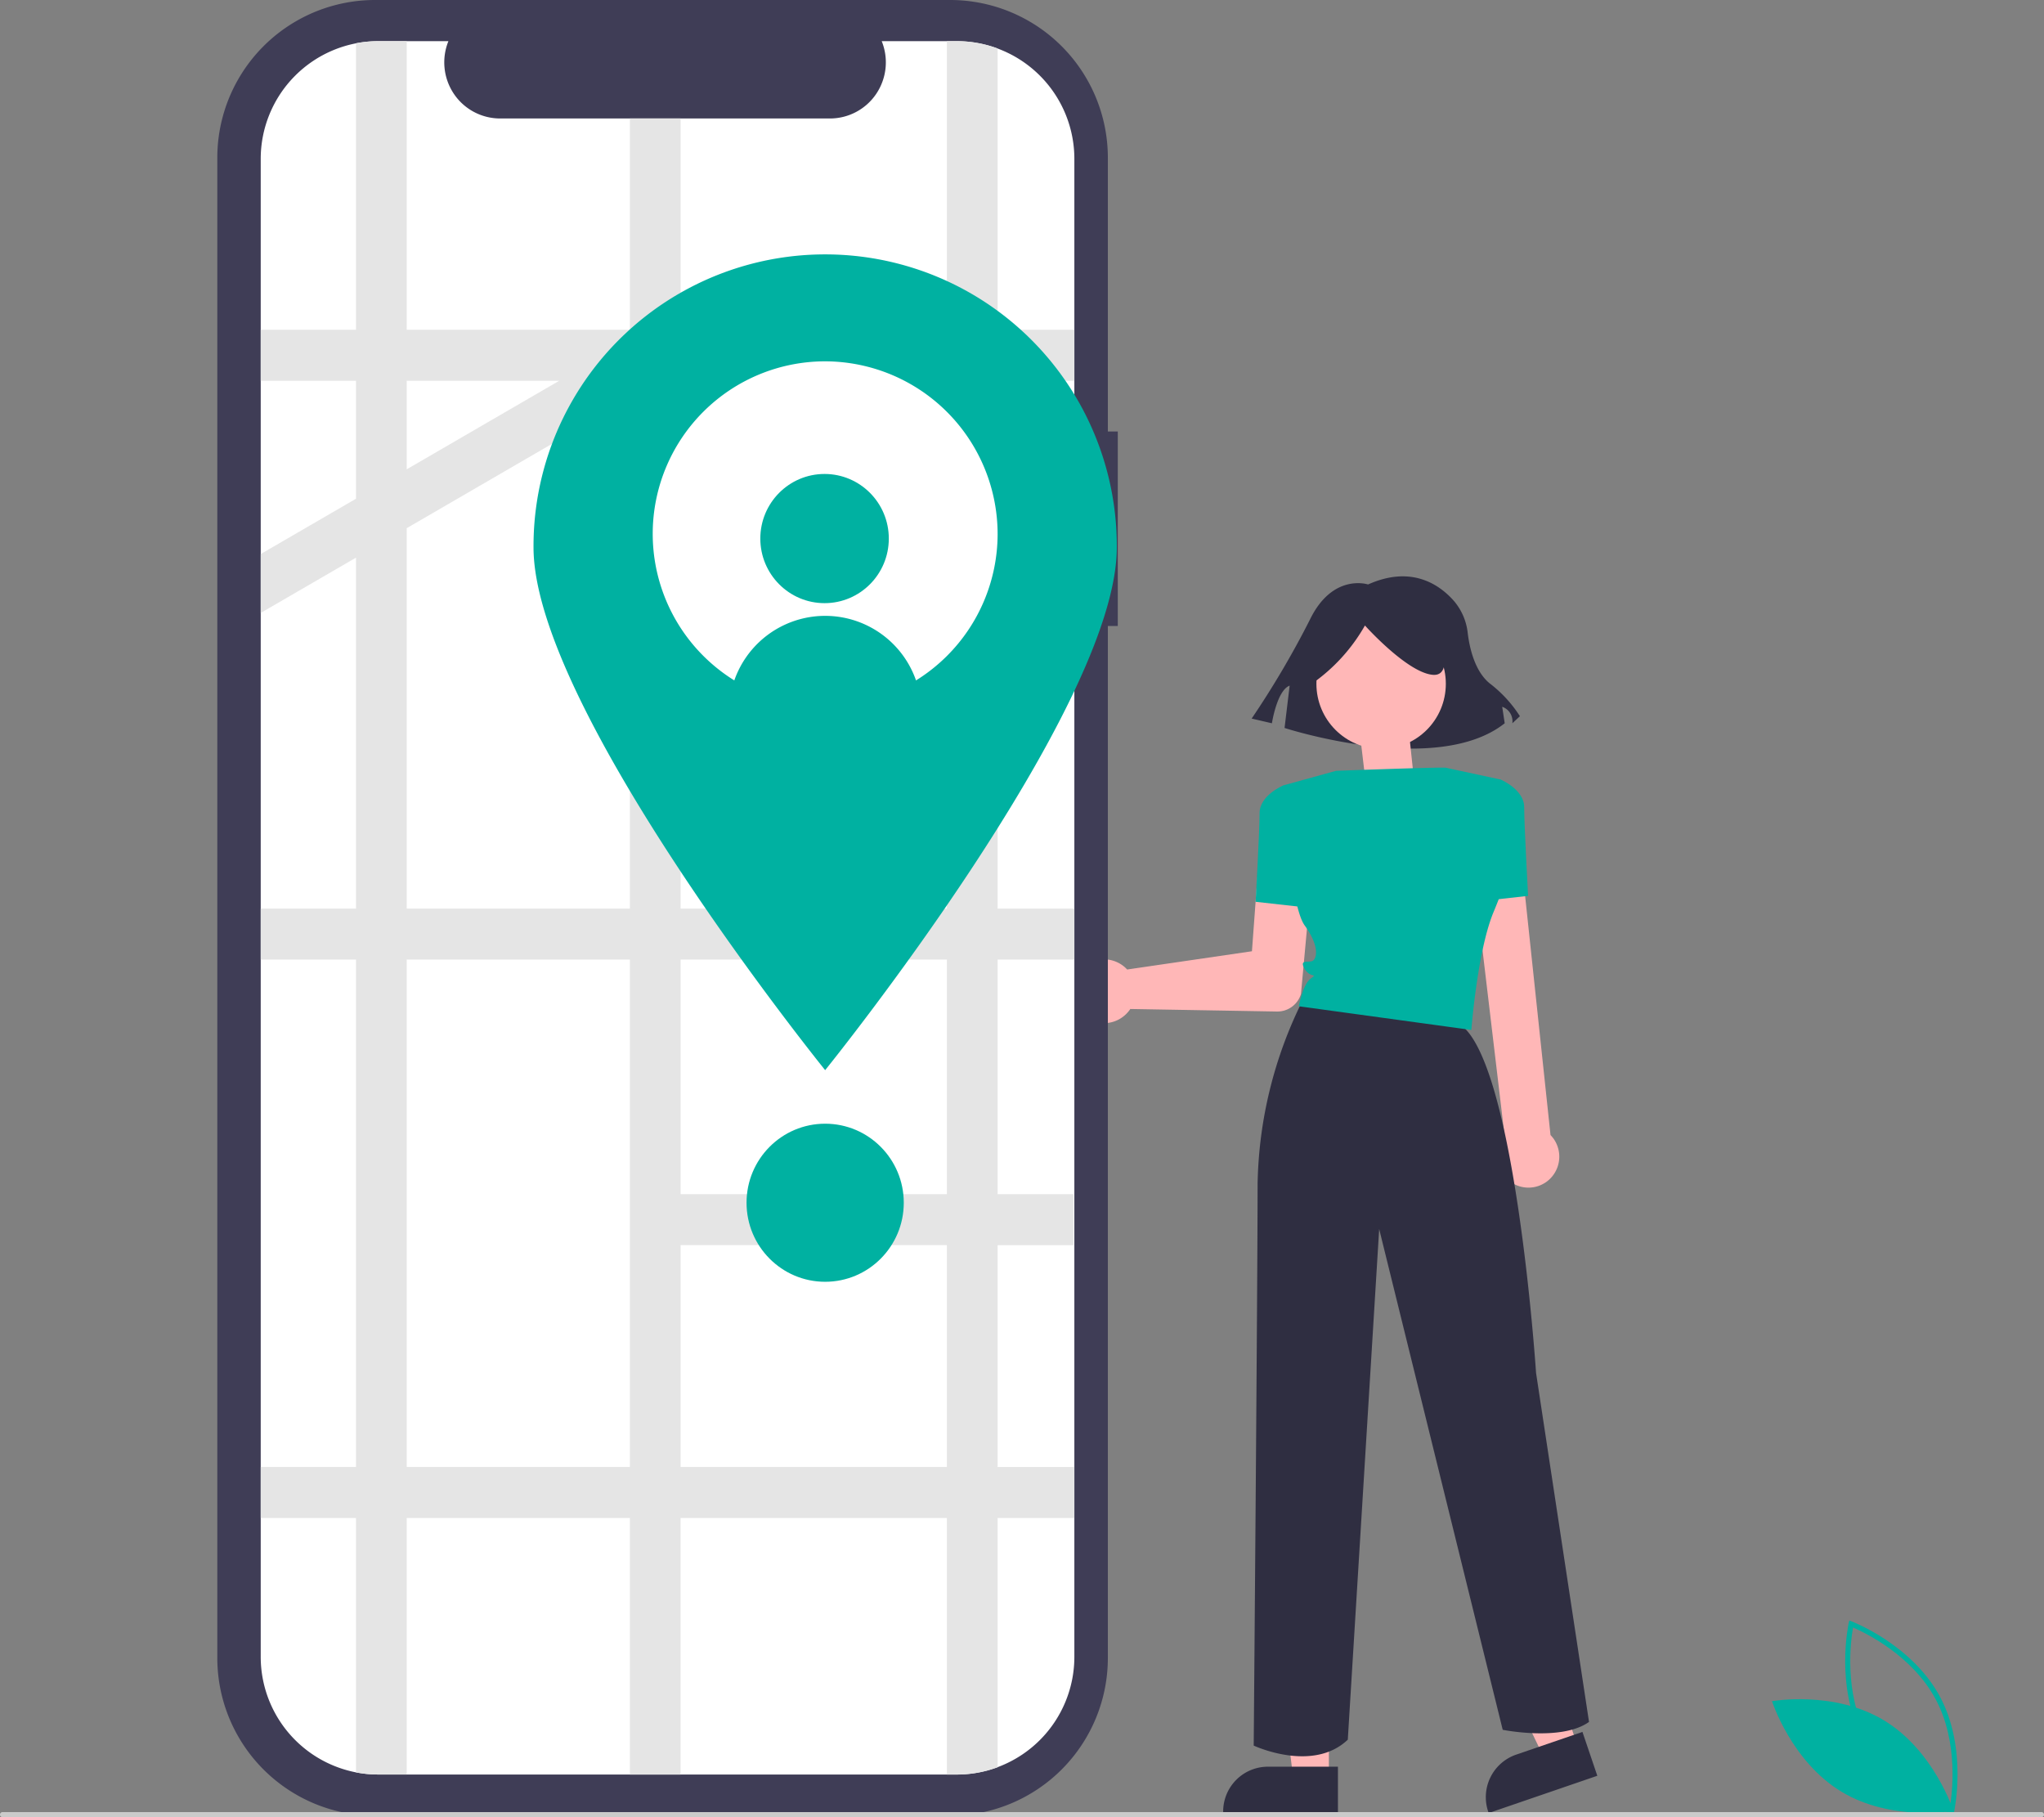 <svg xmlns="http://www.w3.org/2000/svg" width="315" height="280" viewBox="0 0 315 280">
  <rect x="0" y="0" width="315" height="280" fill="#808080" stroke="none"/>
  <g id="Group_492" data-name="Group 492" transform="translate(0 0)">
    <path id="Path_2093" data-name="Path 2093" d="M744.289,665.5l-.427-.156c-.089-.029-9.263-3.555-13.56-11.573s-2.193-17.656-2.173-17.764l.1-.43.417.156c.089.029,9.269,3.564,13.56,11.582s2.193,17.657,2.173,17.754Zm-13.3-12.1c3.637,6.768,10.886,10.235,12.722,11.036.347-1.973,1.444-9.981-2.183-16.749s-10.881-10.244-12.722-11.035C728.457,638.627,727.36,646.635,730.987,653.4Z" transform="translate(-443.235 -385.877)" fill="#00b1a1"/>
    <path id="Path_2094" data-name="Path 2094" d="M716,669.677c7.725,4.678,10.7,13.946,10.7,13.946s-9.541,1.709-17.266-2.959-10.7-13.946-10.7-13.946S708.279,665.009,716,669.677Z" transform="translate(-425.652 -404.592)" fill="#00b1a1"/>
    <path id="Path_2095" data-name="Path 2095" d="M423.573,348.066a4.884,4.884,0,0,1,7.214-1.133,5.173,5.173,0,0,1,.477.454l19.231-2.812,1.072-14.541a4.194,4.194,0,1,1,8.365.625.359.359,0,0,0-.005.078l-1.875,20.4-.01.049a3.8,3.8,0,0,1-3.671,2.676l-22.62-.391a3.768,3.768,0,0,1-.288.386,4.868,4.868,0,0,1-7.293.3c-.094-.1-.188-.2-.278-.308A4.964,4.964,0,0,1,423.573,348.066Z" transform="translate(-257.558 -198.001)" fill="#ffb7b7"/>
    <path id="Path_2096" data-name="Path 2096" d="M511.39,664.611H505.9l-2.61-21.27h8.1Z" transform="translate(-306.598 -390.586)" fill="#ffb7b7"/>
    <path id="Path_2097" data-name="Path 2097" d="M500.016,700.035H482.328v-.225a6.9,6.9,0,0,1,6.887-6.914h10.8Z" transform="translate(-293.826 -420.676)" fill="#2f2e41"/>
    <path id="Path_2098" data-name="Path 2098" d="M599.487,653.644l-5.189,1.787L585,636.143l7.661-2.627Z" transform="translate(-356.37 -384.624)" fill="#ffb7b7"/>
    <path id="Path_2099" data-name="Path 2099" d="M603.081,686.019l-16.74,5.742-.074-.215a6.93,6.93,0,0,1,4.292-8.779h0l10.231-3.506Z" transform="translate(-356.92 -412.399)" fill="#2f2e41"/>
    <path id="Path_2100" data-name="Path 2100" d="M511.5,222.2s-5.458-1.812-8.971,5.437a139.749,139.749,0,0,1-8.97,15.227l3.121.725s.779-5.076,2.734-5.8l-.784,6.521s23.4,7.615,33.927-.723l-.387-2.539a2.353,2.353,0,0,1,1.563,2.539L534.9,242.5a19.79,19.79,0,0,0-4.679-5.076c-2.307-1.9-3.1-5.522-3.369-7.788a9.094,9.094,0,0,0-2.332-5.135C522.188,221.986,517.936,219.318,511.5,222.2Z" transform="translate(-300.667 -132.143)" fill="#2f2e41"/>
    <ellipse id="Ellipse_20" data-name="Ellipse 20" cx="9.972" cy="10.024" rx="9.972" ry="10.024" transform="translate(202.872 95.336)" fill="#ffb7b7"/>
    <path id="Path_2101" data-name="Path 2101" d="M501.174,308.677l-1.816-.61s-3.622,1.519-3.622,4.253-.61,13.667-.61,13.667l8.162.913Z" transform="translate(-301.622 -187.035)" fill="#00b1a1"/>
    <path id="Path_2102" data-name="Path 2102" d="M585.514,379.718a4.754,4.754,0,0,1-.109-6.187l-5.091-42.848a3.8,3.8,0,1,1,7.591-.4v.044l4.555,42.892a7.042,7.042,0,0,1,.457.542,4.79,4.79,0,0,1-1.072,6.66c-.049.039-.1.073-.154.107h0a4.74,4.74,0,0,1-4.019.586A4.684,4.684,0,0,1,585.514,379.718Z" transform="translate(-353.512 -198.327)" fill="#ffb7b7"/>
    <path id="Path_2114" data-name="Path 2114" d="M585.514,379.718a4.754,4.754,0,0,1-.109-6.187l-5.091-42.848a3.8,3.8,0,1,1,7.591-.4v.044l4.555,42.892a7.042,7.042,0,0,1,.457.542,4.79,4.79,0,0,1-1.072,6.66c-.049.039-.1.073-.154.107h0a4.74,4.74,0,0,1-4.019.586A4.684,4.684,0,0,1,585.514,379.718Z" transform="translate(-371.169 -221.239)" fill="#ffb7b7"/>
    <path id="Path_2103" data-name="Path 2103" d="M581.695,324.576l8.157-.908s-.6-10.933-.6-13.667-3.627-4.253-3.627-4.253l-1.816.605Z" transform="translate(-354.36 -185.627)" fill="#00b1a1"/>
    <path id="Path_2104" data-name="Path 2104" d="M501.909,392.3a65.807,65.807,0,0,0-6.951,28.267c0,15.489-.6,86.574-.6,86.574s9.064,4.253,14.5-.908l4.837-78.683,19.038,77.16s9.065,1.821,13.3-1.216l-8.162-53.771s-3.324-50.421-12.389-54.068S501.909,392.3,501.909,392.3Z" transform="translate(-301.15 -238.173)" fill="#2f2e41"/>
    <path id="Path_2105" data-name="Path 2105" d="M516.48,244.8a27.44,27.44,0,0,0,8.281-9.046s6.475,7.237,10.439,7.6.357-8.684.357-8.684l-7.194-1.809-6.842.728-5.4,3.613Z" transform="translate(-314.41 -139.375)" fill="#2f2e41"/>
    <path id="Path_2106" data-name="Path 2106" d="M531.037,301.082s.283-.156-16.924.474l-7.2,1.992-.958.264s.908,18.233,3.324,21.568,1.816,5.166,1.21,5.469-2.113-.3-1.21,1.221,2.119.605.908,1.514-1.811,4.253-1.811,4.253l26.589,3.647s.9-11.846,3.324-17.925a78.653,78.653,0,0,0,3.021-8.506L539.5,302.908Z" transform="translate(-308.217 -182.785)" fill="#00b1a1"/>
    <path id="Path_2107" data-name="Path 2107" d="M224.461,66.484h-1.529V24.373A24.309,24.309,0,0,0,198.687,0H109.936A24.309,24.309,0,0,0,85.691,24.373V255.4a24.309,24.309,0,0,0,24.245,24.373h88.752A24.309,24.309,0,0,0,222.932,255.4h0V96.459h1.529Z" transform="translate(-52.201 0)" fill="#3f3d56"/>
    <path id="Path_2108" data-name="Path 2108" d="M228.2,34.344V265.028a18.138,18.138,0,0,1-18.074,18.2h-89.21a18.14,18.14,0,0,1-18.106-18.176V34.344a18.142,18.142,0,0,1,18.081-18.2h10.844a8.687,8.687,0,0,0,.825,8.089,8.592,8.592,0,0,0,7.14,3.823h50.845a8.593,8.593,0,0,0,7.141-3.823,8.689,8.689,0,0,0,.825-8.089h11.583A18.138,18.138,0,0,1,228.2,34.312Z" transform="translate(-62.631 -9.801)" fill="#fff"/>
    <path id="Path_2109" data-name="Path 2109" d="M228.2,68.474V60.616H216.371V17.267a17.955,17.955,0,0,0-6.276-1.124h-1.539V60.616H167.52V28.055H159.7V60.616H125.312V16.143h-4.394a17.837,17.837,0,0,0-3.423.326V60.616H102.811v7.858h14.684V86.648L102.811,95.17v9.075l14.684-8.521V149.8H102.811v7.857h14.684v78.182H102.811V243.7h14.684V282.9a17.874,17.874,0,0,0,3.423.326h4.394V243.7H159.7v39.535h7.817V243.7h41.036v39.535h1.539a17.955,17.955,0,0,0,6.276-1.124V243.7H228.2v-7.858H216.371v-34.18H228.1V193.8H216.371V157.656H228.2V149.8H216.371v-47.93H228.2V94.011H216.371V68.474Zm-79.391,0h0l-23.5,13.641h0V68.474Zm-23.5,22.712h0L159.7,71.224V149.8H125.312Zm0,144.652V157.656H159.7v78.182Zm83.244,0H167.52v-34.18h41.036Zm0-42.038H167.52V157.656h41.036Zm0-44H167.52V101.868h41.036Zm0-55.788H167.52V68.474h41.036Z" transform="translate(-62.631 -9.801)" fill="#e5e5e5"/>
    <path id="Path_2110" data-name="Path 2110" d="M300.27,144.893c0,24.952-44.944,80.54-44.944,80.54s-44.944-55.587-44.944-80.54a44.945,44.945,0,1,1,89.889,0Z" transform="translate(-128.161 -60.539)" fill="#00b1a1"/>
    <path id="Path_2111" data-name="Path 2111" d="M310.533,168.427a26.576,26.576,0,1,1-26.577-26.714h0a26.632,26.632,0,0,1,26.577,26.69Z" transform="translate(-156.791 -86.037)" fill="#fff"/>
    <ellipse id="Ellipse_21" data-name="Ellipse 21" cx="9.901" cy="9.953" rx="9.901" ry="9.953" transform="translate(117.172 73.031)" fill="#00b1a1"/>
    <path id="Path_2112" data-name="Path 2112" d="M317.4,252.355a26.488,26.488,0,0,1-28.556,0,14.829,14.829,0,0,1,28.556,0Z" transform="translate(-175.956 -146.636)" fill="#00b1a1"/>
    <ellipse id="Ellipse_22" data-name="Ellipse 22" cx="12.115" cy="12.179" rx="12.115" ry="12.179" transform="translate(115.05 173.145)" fill="#00b1a1"/>
    <path id="Path_2113" data-name="Path 2113" d="M314.609,711.494H.391A.385.385,0,0,1,0,711.1a.391.391,0,0,1,.391-.391H314.609a.391.391,0,0,1,.391.391A.385.385,0,0,1,314.609,711.494Z" transform="translate(0 -431.494)" fill="#cbcbcb"/>
  </g>
</svg>
